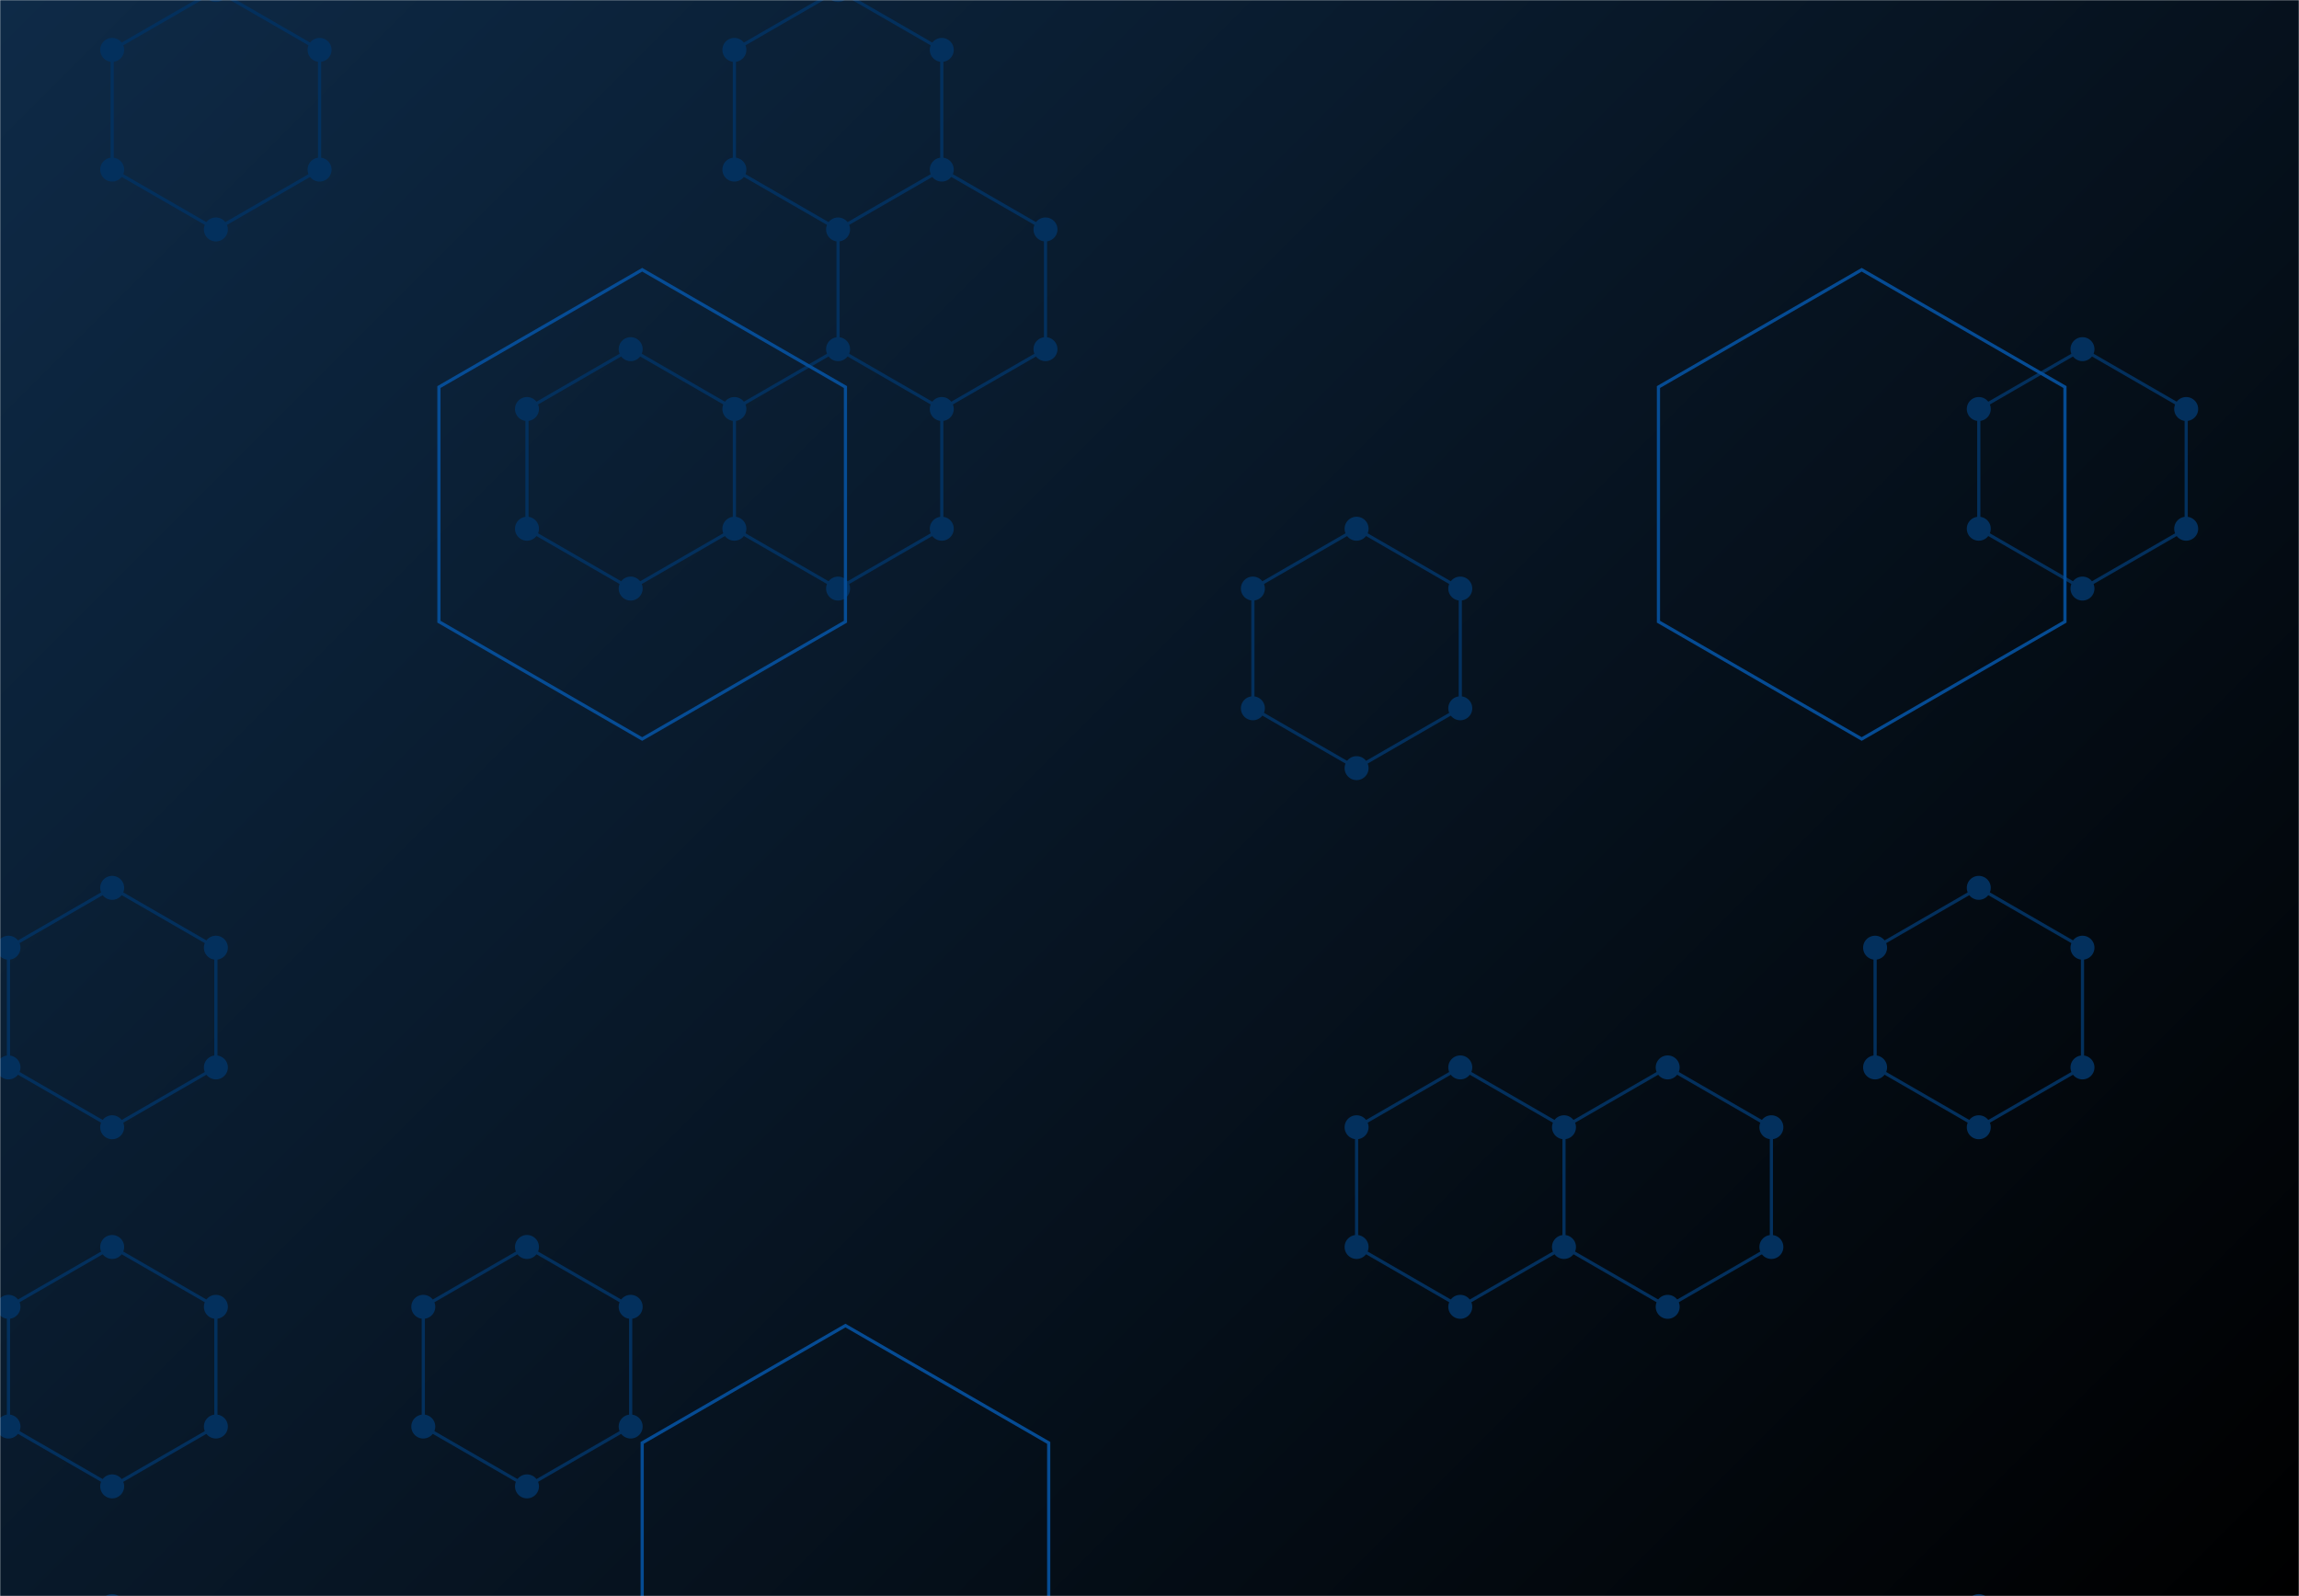<svg xmlns="http://www.w3.org/2000/svg" version="1.1" xmlns:xlink="http://www.w3.org/1999/xlink" xmlns:svgjs="http://svgjs.com/svgjs" width="1440" height="1000" preserveAspectRatio="none" viewBox="0 0 1440 1000"><g mask="url(&quot;#SvgjsMask1232&quot;)" fill="none"><rect width="1440" height="1000" x="0" y="0" fill="url(#SvgjsLinearGradient1233)"></rect><path d="M70.26 556.26L135.22 593.76L135.22 668.76L70.26 706.26L5.31 668.76L5.31 593.76zM70.26 781.26L135.22 818.76L135.22 893.76L70.26 931.26L5.31 893.76L5.31 818.76zM70.26 1006.26L135.22 1043.76L135.22 1118.76L70.26 1156.26L5.31 1118.76L5.31 1043.76zM135.22 -6.24L200.17 31.26L200.17 106.26L135.22 143.76L70.26 106.26L70.26 31.26zM330.08 781.26L395.03 818.76L395.03 893.76L330.08 931.26L265.13 893.76L265.13 818.76zM395.03 218.76L459.99 256.26L459.99 331.26L395.03 368.76L330.08 331.26L330.08 256.26zM524.94 -6.24L589.89 31.26L589.89 106.26L524.94 143.76L459.99 106.26L459.99 31.26zM589.89 106.26L654.85 143.76L654.85 218.76L589.89 256.26L524.94 218.76L524.94 143.76zM524.94 218.76L589.89 256.26L589.89 331.26L524.94 368.76L459.99 331.26L459.99 256.26zM849.71 331.26L914.66 368.76L914.66 443.76L849.71 481.26L784.75 443.76L784.75 368.76zM914.66 668.76L979.62 706.26L979.62 781.26L914.66 818.76L849.71 781.26L849.71 706.26zM1044.57 668.76L1109.52 706.26L1109.52 781.26L1044.57 818.76L979.62 781.26L979.62 706.26zM1239.43 556.26L1304.38 593.76L1304.38 668.76L1239.43 706.26L1174.48 668.76L1174.48 593.76zM1239.43 1006.26L1304.38 1043.76L1304.38 1118.76L1239.43 1156.26L1174.48 1118.76L1174.48 1043.76zM1304.38 218.76L1369.34 256.26L1369.34 331.26L1304.38 368.76L1239.43 331.26L1239.43 256.26z" stroke="#03305d" stroke-width="2"></path><path d="M62.76 556.26 a7.5 7.5 0 1 0 15 0 a7.5 7.5 0 1 0 -15 0zM127.72 593.76 a7.5 7.5 0 1 0 15 0 a7.5 7.5 0 1 0 -15 0zM127.72 668.76 a7.5 7.5 0 1 0 15 0 a7.5 7.5 0 1 0 -15 0zM62.76 706.26 a7.5 7.5 0 1 0 15 0 a7.5 7.5 0 1 0 -15 0zM-2.19 668.76 a7.5 7.5 0 1 0 15 0 a7.5 7.5 0 1 0 -15 0zM-2.19 593.76 a7.5 7.5 0 1 0 15 0 a7.5 7.5 0 1 0 -15 0zM62.76 781.26 a7.5 7.5 0 1 0 15 0 a7.5 7.5 0 1 0 -15 0zM127.72 818.76 a7.5 7.5 0 1 0 15 0 a7.5 7.5 0 1 0 -15 0zM127.72 893.76 a7.5 7.5 0 1 0 15 0 a7.5 7.5 0 1 0 -15 0zM62.76 931.26 a7.5 7.5 0 1 0 15 0 a7.5 7.5 0 1 0 -15 0zM-2.19 893.76 a7.5 7.5 0 1 0 15 0 a7.5 7.5 0 1 0 -15 0zM-2.19 818.76 a7.5 7.5 0 1 0 15 0 a7.5 7.5 0 1 0 -15 0zM62.76 1006.26 a7.5 7.5 0 1 0 15 0 a7.5 7.5 0 1 0 -15 0zM127.72 1043.76 a7.5 7.5 0 1 0 15 0 a7.5 7.5 0 1 0 -15 0zM127.72 1118.76 a7.5 7.5 0 1 0 15 0 a7.5 7.5 0 1 0 -15 0zM62.76 1156.26 a7.5 7.5 0 1 0 15 0 a7.5 7.5 0 1 0 -15 0zM-2.19 1118.76 a7.5 7.5 0 1 0 15 0 a7.5 7.5 0 1 0 -15 0zM-2.19 1043.76 a7.5 7.5 0 1 0 15 0 a7.5 7.5 0 1 0 -15 0zM127.72 -6.24 a7.5 7.5 0 1 0 15 0 a7.5 7.5 0 1 0 -15 0zM192.67 31.26 a7.5 7.5 0 1 0 15 0 a7.5 7.5 0 1 0 -15 0zM192.67 106.26 a7.5 7.5 0 1 0 15 0 a7.5 7.5 0 1 0 -15 0zM127.72 143.76 a7.5 7.5 0 1 0 15 0 a7.5 7.5 0 1 0 -15 0zM62.76 106.26 a7.5 7.5 0 1 0 15 0 a7.5 7.5 0 1 0 -15 0zM62.76 31.26 a7.5 7.5 0 1 0 15 0 a7.5 7.5 0 1 0 -15 0zM322.58 781.26 a7.5 7.5 0 1 0 15 0 a7.5 7.5 0 1 0 -15 0zM387.53 818.76 a7.5 7.5 0 1 0 15 0 a7.5 7.5 0 1 0 -15 0zM387.53 893.76 a7.5 7.5 0 1 0 15 0 a7.5 7.5 0 1 0 -15 0zM322.58 931.26 a7.5 7.5 0 1 0 15 0 a7.5 7.5 0 1 0 -15 0zM257.63 893.76 a7.5 7.5 0 1 0 15 0 a7.5 7.5 0 1 0 -15 0zM257.63 818.76 a7.5 7.5 0 1 0 15 0 a7.5 7.5 0 1 0 -15 0zM387.53 218.76 a7.5 7.5 0 1 0 15 0 a7.5 7.5 0 1 0 -15 0zM452.49 256.26 a7.5 7.5 0 1 0 15 0 a7.5 7.5 0 1 0 -15 0zM452.49 331.26 a7.5 7.5 0 1 0 15 0 a7.5 7.5 0 1 0 -15 0zM387.53 368.76 a7.5 7.5 0 1 0 15 0 a7.5 7.5 0 1 0 -15 0zM322.58 331.26 a7.5 7.5 0 1 0 15 0 a7.5 7.5 0 1 0 -15 0zM322.58 256.26 a7.5 7.5 0 1 0 15 0 a7.5 7.5 0 1 0 -15 0zM517.44 -6.24 a7.5 7.5 0 1 0 15 0 a7.5 7.5 0 1 0 -15 0zM582.39 31.26 a7.5 7.5 0 1 0 15 0 a7.5 7.5 0 1 0 -15 0zM582.39 106.26 a7.5 7.5 0 1 0 15 0 a7.5 7.5 0 1 0 -15 0zM517.44 143.76 a7.5 7.5 0 1 0 15 0 a7.5 7.5 0 1 0 -15 0zM452.49 106.26 a7.5 7.5 0 1 0 15 0 a7.5 7.5 0 1 0 -15 0zM452.49 31.26 a7.5 7.5 0 1 0 15 0 a7.5 7.5 0 1 0 -15 0zM647.35 143.76 a7.5 7.5 0 1 0 15 0 a7.5 7.5 0 1 0 -15 0zM647.35 218.76 a7.5 7.5 0 1 0 15 0 a7.5 7.5 0 1 0 -15 0zM582.39 256.26 a7.5 7.5 0 1 0 15 0 a7.5 7.5 0 1 0 -15 0zM517.44 218.76 a7.5 7.5 0 1 0 15 0 a7.5 7.5 0 1 0 -15 0zM582.39 331.26 a7.5 7.5 0 1 0 15 0 a7.5 7.5 0 1 0 -15 0zM517.44 368.76 a7.5 7.5 0 1 0 15 0 a7.5 7.5 0 1 0 -15 0zM842.21 331.26 a7.5 7.5 0 1 0 15 0 a7.5 7.5 0 1 0 -15 0zM907.16 368.76 a7.5 7.5 0 1 0 15 0 a7.5 7.5 0 1 0 -15 0zM907.16 443.76 a7.5 7.5 0 1 0 15 0 a7.5 7.5 0 1 0 -15 0zM842.21 481.26 a7.5 7.5 0 1 0 15 0 a7.5 7.5 0 1 0 -15 0zM777.25 443.76 a7.5 7.5 0 1 0 15 0 a7.5 7.5 0 1 0 -15 0zM777.25 368.76 a7.5 7.5 0 1 0 15 0 a7.5 7.5 0 1 0 -15 0zM907.16 668.76 a7.5 7.5 0 1 0 15 0 a7.5 7.5 0 1 0 -15 0zM972.12 706.26 a7.5 7.5 0 1 0 15 0 a7.5 7.5 0 1 0 -15 0zM972.12 781.26 a7.5 7.5 0 1 0 15 0 a7.5 7.5 0 1 0 -15 0zM907.16 818.76 a7.5 7.5 0 1 0 15 0 a7.5 7.5 0 1 0 -15 0zM842.21 781.26 a7.5 7.5 0 1 0 15 0 a7.5 7.5 0 1 0 -15 0zM842.21 706.26 a7.5 7.5 0 1 0 15 0 a7.5 7.5 0 1 0 -15 0zM1037.07 668.76 a7.5 7.5 0 1 0 15 0 a7.5 7.5 0 1 0 -15 0zM1102.02 706.26 a7.5 7.5 0 1 0 15 0 a7.5 7.5 0 1 0 -15 0zM1102.02 781.26 a7.5 7.5 0 1 0 15 0 a7.5 7.5 0 1 0 -15 0zM1037.07 818.76 a7.5 7.5 0 1 0 15 0 a7.5 7.5 0 1 0 -15 0zM1231.93 556.26 a7.5 7.5 0 1 0 15 0 a7.5 7.5 0 1 0 -15 0zM1296.88 593.76 a7.5 7.5 0 1 0 15 0 a7.5 7.5 0 1 0 -15 0zM1296.88 668.76 a7.5 7.5 0 1 0 15 0 a7.5 7.5 0 1 0 -15 0zM1231.93 706.26 a7.5 7.5 0 1 0 15 0 a7.5 7.5 0 1 0 -15 0zM1166.98 668.76 a7.5 7.5 0 1 0 15 0 a7.5 7.5 0 1 0 -15 0zM1166.98 593.76 a7.5 7.5 0 1 0 15 0 a7.5 7.5 0 1 0 -15 0zM1231.93 1006.26 a7.5 7.5 0 1 0 15 0 a7.5 7.5 0 1 0 -15 0zM1296.88 1043.76 a7.5 7.5 0 1 0 15 0 a7.5 7.5 0 1 0 -15 0zM1296.88 1118.76 a7.5 7.5 0 1 0 15 0 a7.5 7.5 0 1 0 -15 0zM1231.93 1156.26 a7.5 7.5 0 1 0 15 0 a7.5 7.5 0 1 0 -15 0zM1166.98 1118.76 a7.5 7.5 0 1 0 15 0 a7.5 7.5 0 1 0 -15 0zM1166.98 1043.76 a7.5 7.5 0 1 0 15 0 a7.5 7.5 0 1 0 -15 0zM1296.88 218.76 a7.5 7.5 0 1 0 15 0 a7.5 7.5 0 1 0 -15 0zM1361.84 256.26 a7.5 7.5 0 1 0 15 0 a7.5 7.5 0 1 0 -15 0zM1361.84 331.26 a7.5 7.5 0 1 0 15 0 a7.5 7.5 0 1 0 -15 0zM1296.88 368.76 a7.5 7.5 0 1 0 15 0 a7.5 7.5 0 1 0 -15 0zM1231.93 331.26 a7.5 7.5 0 1 0 15 0 a7.5 7.5 0 1 0 -15 0zM1231.93 256.26 a7.5 7.5 0 1 0 15 0 a7.5 7.5 0 1 0 -15 0z" fill="#03305d"></path><path d="M402.24 169L529.55 242.5L529.55 389.5L402.24 463L274.93 389.5L274.93 242.5zM529.55 830.5L656.86 904L656.86 1051L529.55 1124.5L402.24 1051L402.24 904zM656.86 1051L784.17 1124.5L784.17 1271.5L656.86 1345L529.55 1271.5L529.55 1124.5zM1166.09 169L1293.4 242.5L1293.4 389.5L1166.09 463L1038.78 389.5L1038.78 242.5zM1166.09 1051L1293.4 1124.5L1293.4 1271.5L1166.09 1345L1038.78 1271.5L1038.78 1124.5z" stroke="rgba(6, 80, 156, 0.93)" stroke-width="2"></path></g><defs><mask id="SvgjsMask1232"><rect width="1440" height="1000" fill="#ffffff"></rect></mask><linearGradient x1="7.64%" y1="-11%" x2="92.36%" y2="111%" gradientUnits="userSpaceOnUse" id="SvgjsLinearGradient1233"><stop stop-color="#0e2a47" offset="0"></stop><stop stop-color="rgba(0, 0, 0, 1)" offset="1"></stop></linearGradient></defs></svg>